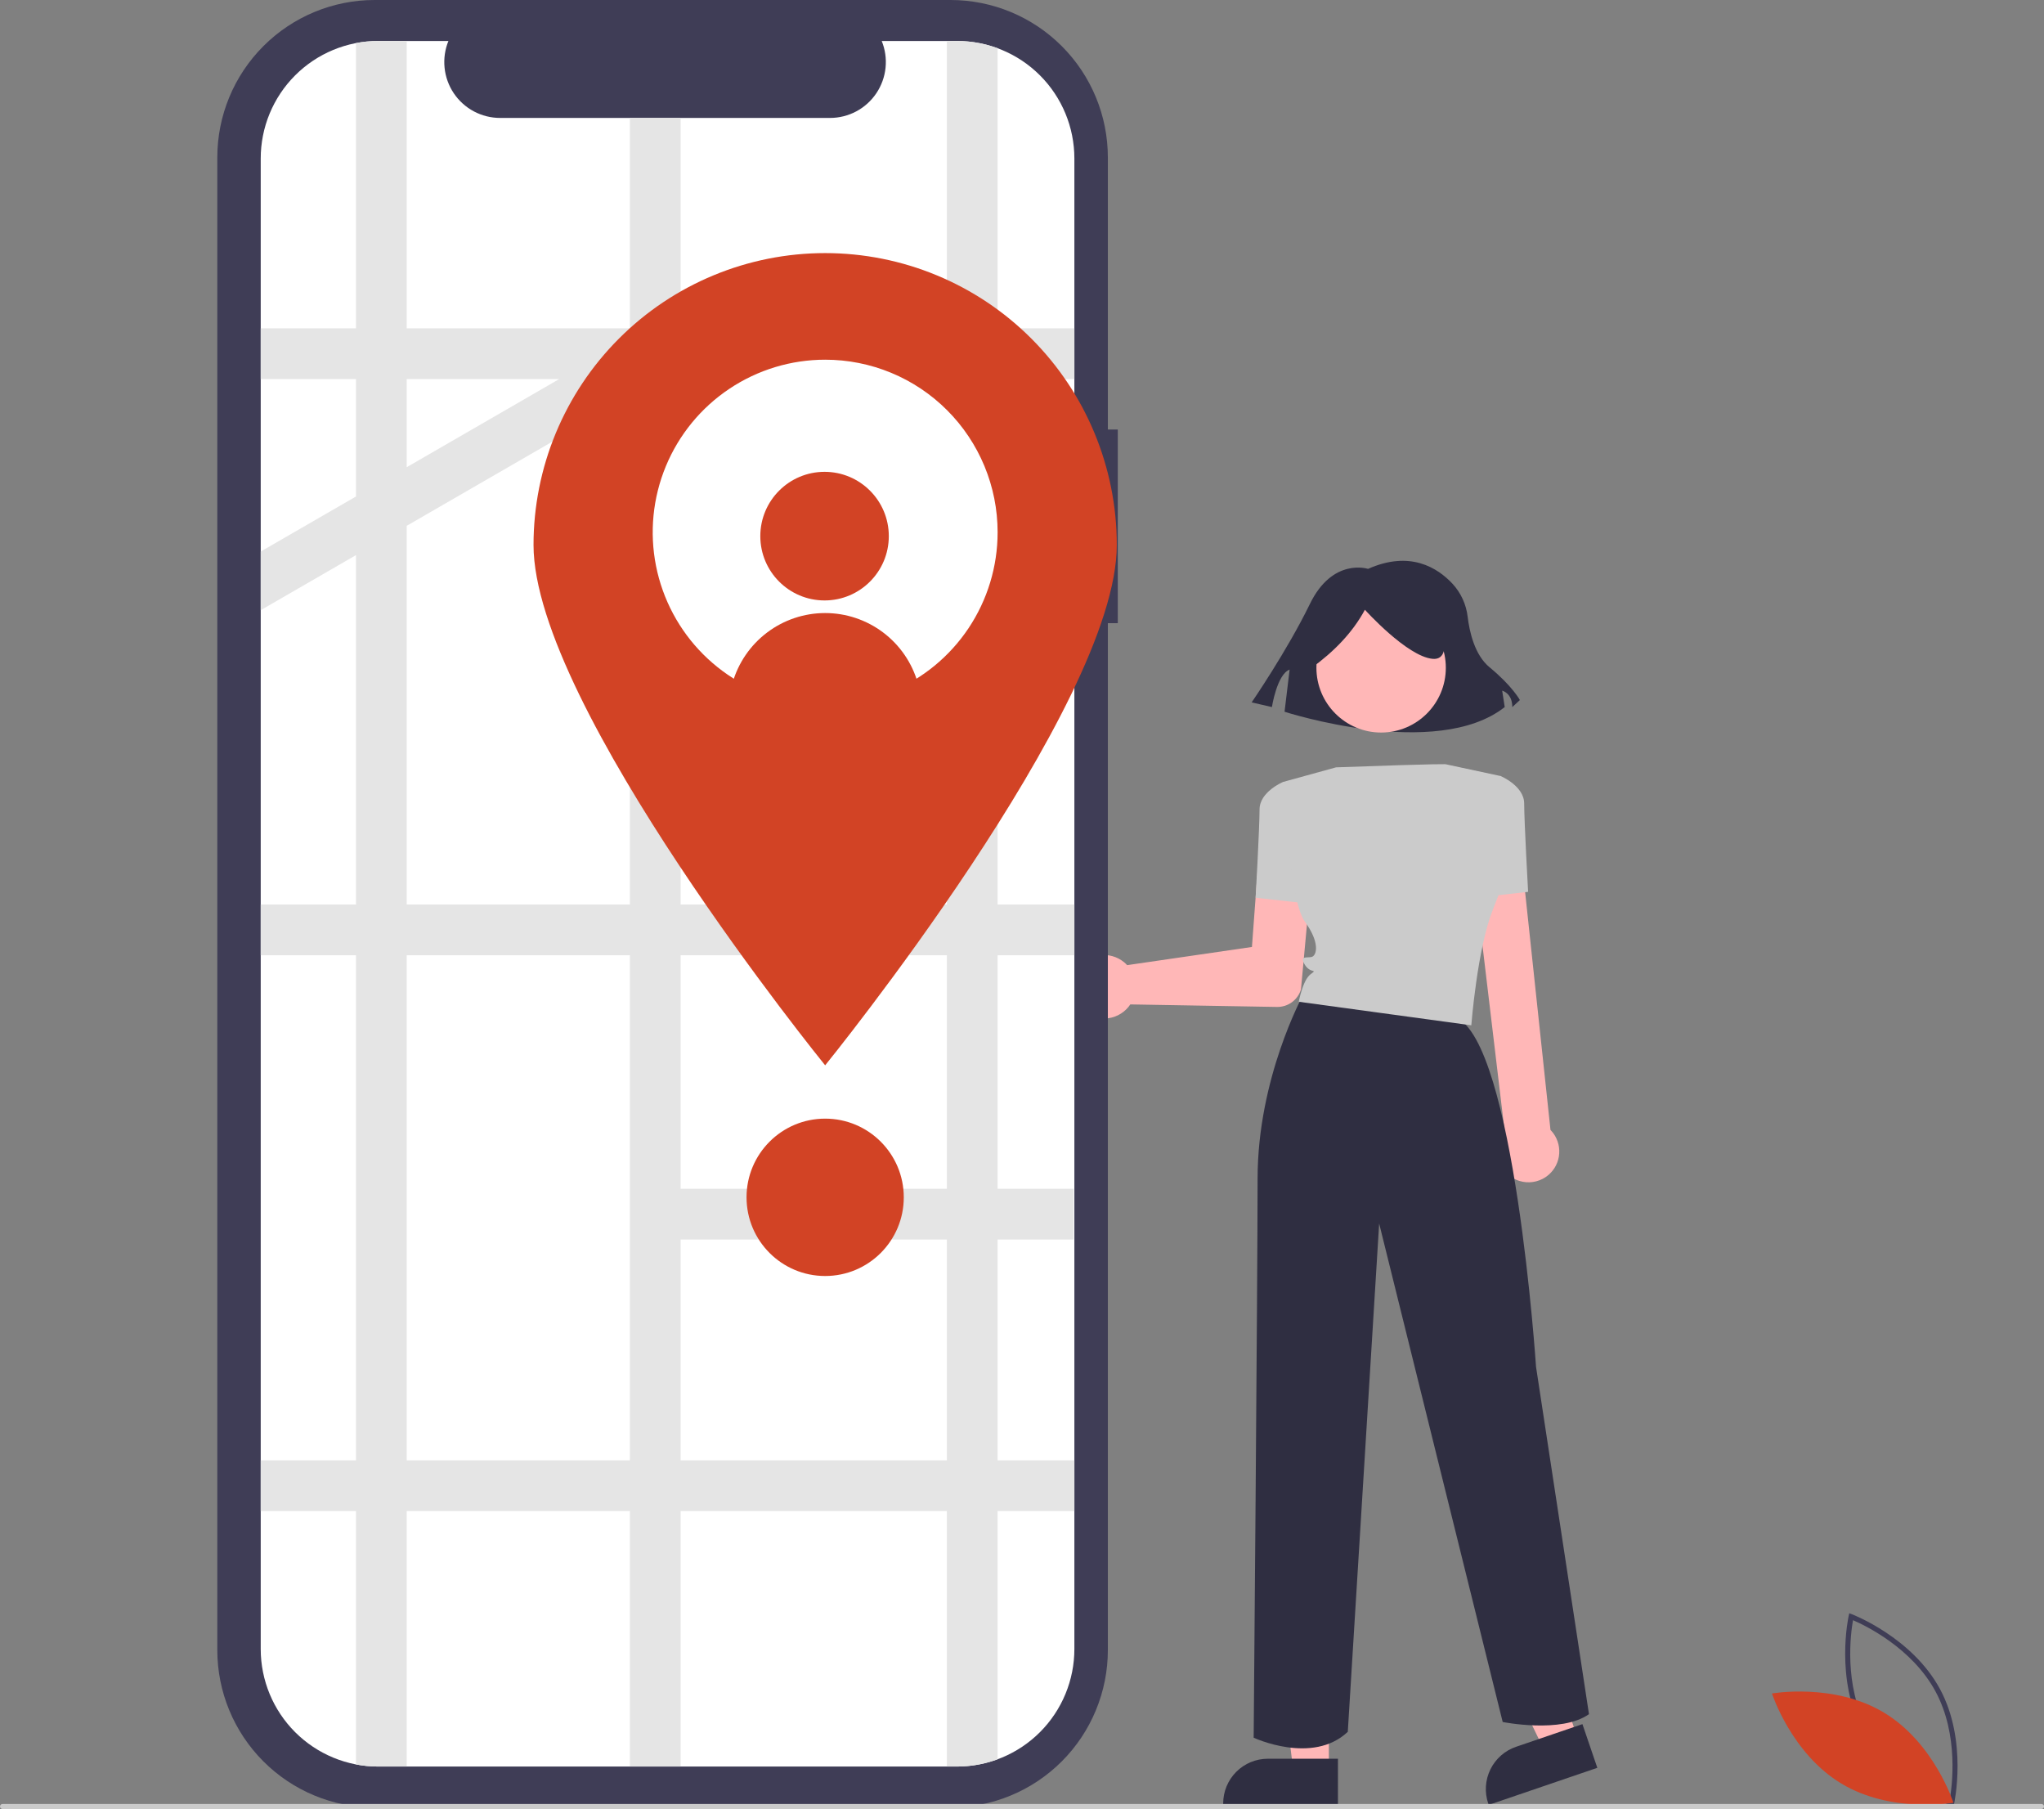 <svg width="191" height="169" viewBox="0 0 191 169" fill="none" xmlns="http://www.w3.org/2000/svg">
<rect x="0" y="0" width="191" height="169" fill="#808080" stroke="none"/>
<g clip-path="url(#clip0_302_3489)">
<path d="M182.539 168.775L182.285 168.68C182.229 168.659 176.667 166.526 174.061 161.691C171.455 156.856 172.731 151.034 172.744 150.975L172.804 150.71L173.059 150.806C173.114 150.827 178.677 152.959 181.282 157.795C183.888 162.63 182.612 168.452 182.599 168.51L182.539 168.775ZM174.478 161.466C176.681 165.554 181.077 167.65 182.19 168.128C182.402 166.934 183.066 162.104 180.865 158.02C178.664 153.936 174.267 151.837 173.153 151.357C172.941 152.552 172.277 157.382 174.478 161.466Z" fill="#3F3D56"/>
<path d="M176.052 159.995C180.735 162.814 182.538 168.413 182.538 168.413C182.538 168.413 176.75 169.442 172.067 166.623C167.384 163.804 165.581 158.205 165.581 158.205C165.581 158.205 171.37 157.176 176.052 159.995Z" fill="#D24325"/>
<path d="M100.664 90.572C100.891 90.221 101.19 89.922 101.54 89.694C101.891 89.466 102.286 89.315 102.699 89.251C103.112 89.186 103.534 89.21 103.937 89.32C104.34 89.43 104.715 89.625 105.038 89.89C105.14 89.975 105.236 90.066 105.325 90.164L116.987 88.465L117.636 79.69C117.686 79.017 118.001 78.391 118.511 77.951C119.022 77.51 119.687 77.29 120.36 77.34C121.033 77.389 121.658 77.704 122.099 78.216C122.539 78.727 122.759 79.392 122.709 80.065C122.708 80.081 122.707 80.097 122.705 80.112L121.569 92.425L121.563 92.452C121.415 92.925 121.119 93.338 120.718 93.63C120.317 93.921 119.832 94.075 119.337 94.069L105.62 93.832C105.567 93.914 105.51 93.992 105.448 94.068C105.183 94.391 104.852 94.654 104.478 94.841C104.104 95.027 103.694 95.132 103.277 95.149C102.859 95.166 102.443 95.095 102.054 94.94C101.666 94.785 101.315 94.549 101.024 94.249C100.965 94.188 100.909 94.126 100.857 94.061C100.461 93.574 100.23 92.975 100.195 92.348C100.161 91.721 100.325 91.1 100.664 90.572Z" fill="#FFB7B7"/>
<path d="M124.175 165.388L120.849 165.388L119.267 152.55L124.175 152.551L124.175 165.388Z" fill="#FFB7B7"/>
<path d="M125.023 168.614L114.299 168.613V168.478C114.299 167.37 114.739 166.308 115.522 165.524C116.304 164.741 117.366 164.301 118.473 164.301H118.473L125.024 164.301L125.023 168.614Z" fill="#2F2E41"/>
<path d="M147.416 162.37L144.268 163.445L138.629 151.806L143.275 150.22L147.416 162.37Z" fill="#FFB7B7"/>
<path d="M149.26 165.15L139.11 168.614L139.066 168.485C138.709 167.437 138.782 166.289 139.27 165.295C139.758 164.301 140.621 163.541 141.669 163.184L141.669 163.184L147.869 161.068L149.26 165.15Z" fill="#2F2E41"/>
<path d="M127.837 53.145C127.837 53.145 124.527 52.051 122.399 56.427C120.271 60.803 116.96 65.617 116.96 65.617L118.852 66.054C118.852 66.054 119.325 62.991 120.507 62.554L120.034 66.492C120.034 66.492 134.222 71.087 140.607 66.054L140.37 64.523C140.37 64.523 141.316 64.742 141.316 66.054L142.025 65.398C142.025 65.398 141.316 64.085 139.188 62.335C137.791 61.186 137.311 59 137.146 57.634C137.015 56.477 136.519 55.392 135.73 54.536C134.316 53.019 131.739 51.407 127.837 53.145Z" fill="#2F2E41"/>
<path d="M129.058 68.434C132.397 68.434 135.104 65.725 135.104 62.384C135.104 59.042 132.397 56.334 129.058 56.334C125.719 56.334 123.011 59.042 123.011 62.384C123.011 65.725 125.719 68.434 129.058 68.434Z" fill="#FFB7B7"/>
<path d="M120.996 73.416L119.897 73.049C119.897 73.049 117.698 73.966 117.698 75.616C117.698 77.266 117.332 83.867 117.332 83.867L122.279 84.416L120.996 73.416Z" fill="#CBCBCB"/>
<path d="M140.672 109.479C140.216 108.967 139.959 108.309 139.947 107.624C139.935 106.939 140.169 106.272 140.607 105.745L137.521 79.883C137.49 79.273 137.703 78.677 138.112 78.223C138.522 77.77 139.094 77.498 139.703 77.467C140.313 77.436 140.91 77.647 141.363 78.056C141.817 78.464 142.09 79.036 142.122 79.646C142.123 79.654 142.123 79.663 142.123 79.671L144.884 105.561C144.984 105.662 145.077 105.77 145.16 105.884C145.382 106.191 145.541 106.538 145.628 106.906C145.715 107.274 145.73 107.655 145.67 108.028C145.61 108.402 145.477 108.76 145.279 109.082C145.08 109.404 144.821 109.683 144.515 109.905C144.483 109.928 144.451 109.95 144.418 109.972C144.064 110.207 143.661 110.36 143.241 110.421C142.82 110.482 142.391 110.449 141.984 110.324C141.477 110.17 141.022 109.877 140.672 109.479Z" fill="#FFB7B7"/>
<path d="M137.846 83.867L142.793 83.317C142.793 83.317 142.426 76.716 142.426 75.066C142.426 73.416 140.228 72.499 140.228 72.499L139.128 72.866L137.846 83.867Z" fill="#CBCBCB"/>
<path d="M121.729 93.024C121.729 93.024 117.515 100.734 117.515 110.084C117.515 119.434 117.148 162.336 117.148 162.336C117.148 162.336 122.645 164.903 125.943 161.786L128.875 114.301L140.418 160.869C140.418 160.869 145.914 161.969 148.48 160.136L143.533 127.685C143.533 127.685 141.517 97.25 136.02 95.05C130.524 92.85 121.729 93.024 121.729 93.024Z" fill="#2F2E41"/>
<path d="M122.524 62.422C124.665 60.872 126.397 59.087 127.543 56.963C127.543 56.963 131.472 61.33 133.872 61.549C136.273 61.767 134.09 56.308 134.09 56.308L129.726 55.216L125.579 55.653L122.306 57.837L122.524 62.422Z" fill="#2F2E41"/>
<path d="M135.104 71.399C135.104 71.399 135.279 71.306 124.844 71.686L120.477 72.889L119.897 73.049C119.897 73.049 120.446 84.05 121.912 86.067C123.378 88.083 123.012 89.183 122.645 89.367C122.279 89.55 121.363 89.183 121.912 90.1C122.462 91.017 123.195 90.467 122.462 91.017C121.729 91.567 121.363 93.584 121.363 93.584L137.486 95.784C137.486 95.784 138.036 88.633 139.502 84.966C140.968 81.3 141.334 79.833 141.334 79.833L140.235 72.499L135.104 71.399Z" fill="#CBCBCB"/>
<path d="M104.45 40.127H103.523V14.71C103.523 10.809 101.974 7.067 99.217 4.309C96.46 1.55 92.721 6.28892e-06 88.822 0L35.008 0C31.108 -1.0691e-05 27.369 1.55 24.612 4.309C21.855 7.067 20.306 10.809 20.306 14.71V154.146C20.306 158.048 21.855 161.789 24.612 164.548C27.369 167.307 31.108 168.857 35.007 168.857H88.821C90.752 168.857 92.664 168.476 94.447 167.737C96.231 166.998 97.852 165.914 99.217 164.548C100.582 163.182 101.665 161.561 102.403 159.776C103.142 157.991 103.523 156.078 103.523 154.146V58.218H104.45L104.45 40.127Z" fill="#3F3D56"/>
<path d="M100.394 14.814V154.045C100.395 155.486 100.112 156.914 99.562 158.246C99.012 159.578 98.205 160.789 97.188 161.809C96.17 162.829 94.962 163.639 93.631 164.191C92.301 164.744 90.875 165.029 89.434 165.031H35.342C32.432 165.033 29.641 163.878 27.582 161.821C25.523 159.763 24.365 156.972 24.363 154.06V14.814C24.362 13.372 24.645 11.944 25.195 10.612C25.746 9.28 26.553 8.069 27.571 7.049C28.589 6.029 29.798 5.219 31.129 4.666C32.459 4.114 33.886 3.829 35.327 3.828H41.902C41.579 4.62 41.455 5.48 41.543 6.331C41.63 7.183 41.925 8 42.402 8.71C42.879 9.42 43.524 10.002 44.279 10.405C45.034 10.807 45.876 11.017 46.731 11.017H77.561C78.417 11.017 79.259 10.807 80.014 10.405C80.769 10.002 81.413 9.42 81.89 8.71C82.367 8 82.662 7.183 82.75 6.331C82.837 5.48 82.714 4.62 82.391 3.828H89.415C92.324 3.825 95.115 4.979 97.174 7.036C99.233 9.092 100.391 11.883 100.394 14.794L100.394 14.814Z" fill="white"/>
<path d="M100.394 35.413V30.67H93.22V4.506C92.002 4.056 90.713 3.826 89.415 3.828H88.481V30.67H63.599V11.017H58.859V30.67H38.006V3.828H35.342C34.646 3.827 33.95 3.893 33.266 4.025V30.67H24.363V35.413H33.266V46.382L24.363 51.525V57.002L33.266 51.859V84.497H24.363V89.239H33.266V136.427H24.363V141.169H33.266V164.834C33.95 164.966 34.646 165.032 35.342 165.031H38.006V141.169H58.859V165.031H63.599V141.169H88.481V165.031H89.415C90.713 165.032 92.002 164.803 93.22 164.352V141.169H100.394V136.427H93.22V115.797H100.33V111.054H93.22V89.239H100.394V84.497H93.22V55.568H100.394V50.825H93.22V35.413L100.394 35.413ZM52.255 35.413L38.006 43.645L38.006 35.413H52.255ZM38.006 49.121L58.859 37.072V84.497H38.006V49.121ZM38.006 136.427V89.239H58.859V136.427H38.006ZM88.481 136.427H63.599V115.797H88.481V136.427ZM88.481 111.054H63.599V89.239H88.481V111.054ZM88.481 84.497H63.599V55.568H88.481V84.497ZM88.481 50.825H63.599V35.413H88.481V50.825Z" fill="#E5E5E5"/>
<path d="M104.358 50.913C104.358 65.973 77.106 99.523 77.106 99.523C77.106 99.523 49.855 65.973 49.855 50.913C49.855 43.681 52.726 36.745 57.836 31.631C62.947 26.517 69.879 23.644 77.106 23.644C84.334 23.644 91.266 26.517 96.376 31.631C101.487 36.745 104.358 43.681 104.358 50.913Z" fill="#D24325"/>
<path d="M93.221 49.727C93.221 52.917 92.276 56.034 90.505 58.686C88.734 61.337 86.218 63.404 83.273 64.624C80.329 65.845 77.089 66.164 73.963 65.542C70.837 64.92 67.966 63.384 65.712 61.129C63.459 58.874 61.924 56.001 61.302 52.873C60.68 49.745 60.999 46.503 62.219 43.557C63.439 40.611 65.504 38.092 68.154 36.321C70.804 34.549 73.919 33.603 77.107 33.603C79.222 33.602 81.316 34.018 83.271 34.827C85.225 35.636 87.002 36.823 88.498 38.319C89.994 39.814 91.181 41.591 91.992 43.546C92.802 45.501 93.22 47.596 93.221 49.713V49.727Z" fill="white"/>
<path d="M77.051 56.093C80.366 56.093 83.054 53.403 83.054 50.086C83.054 46.768 80.366 44.078 77.051 44.078C73.735 44.078 71.047 46.768 71.047 50.086C71.047 53.403 73.735 56.093 77.051 56.093Z" fill="#D24325"/>
<path d="M85.763 63.806C83.175 65.452 80.172 66.326 77.105 66.326C74.038 66.326 71.035 65.451 68.448 63.803C68.986 61.921 70.122 60.265 71.684 59.087C73.246 57.908 75.15 57.271 77.106 57.271C79.063 57.271 80.966 57.909 82.528 59.088C84.09 60.267 85.226 61.923 85.763 63.806Z" fill="#D24325"/>
<path d="M77.106 119.204C81.164 119.204 84.453 115.913 84.453 111.854C84.453 107.794 81.164 104.503 77.106 104.503C73.049 104.503 69.76 107.794 69.76 111.854C69.76 115.913 73.049 119.204 77.106 119.204Z" fill="#D24325"/>
<path d="M190.763 169H0.237C0.174 169 0.114 168.975 0.069 168.931C0.025 168.886 0 168.826 0 168.763C0 168.7 0.025 168.64 0.069 168.595C0.114 168.551 0.174 168.526 0.237 168.526H190.763C190.826 168.526 190.886 168.551 190.931 168.595C190.975 168.64 191 168.7 191 168.763C191 168.826 190.975 168.886 190.931 168.931C190.886 168.975 190.826 169 190.763 169Z" fill="#CBCBCB"/>
</g>
<defs>
<clipPath id="clip0_302_3489">
<rect width="191" height="169" fill="white"/>
</clipPath>
</defs>
</svg>
